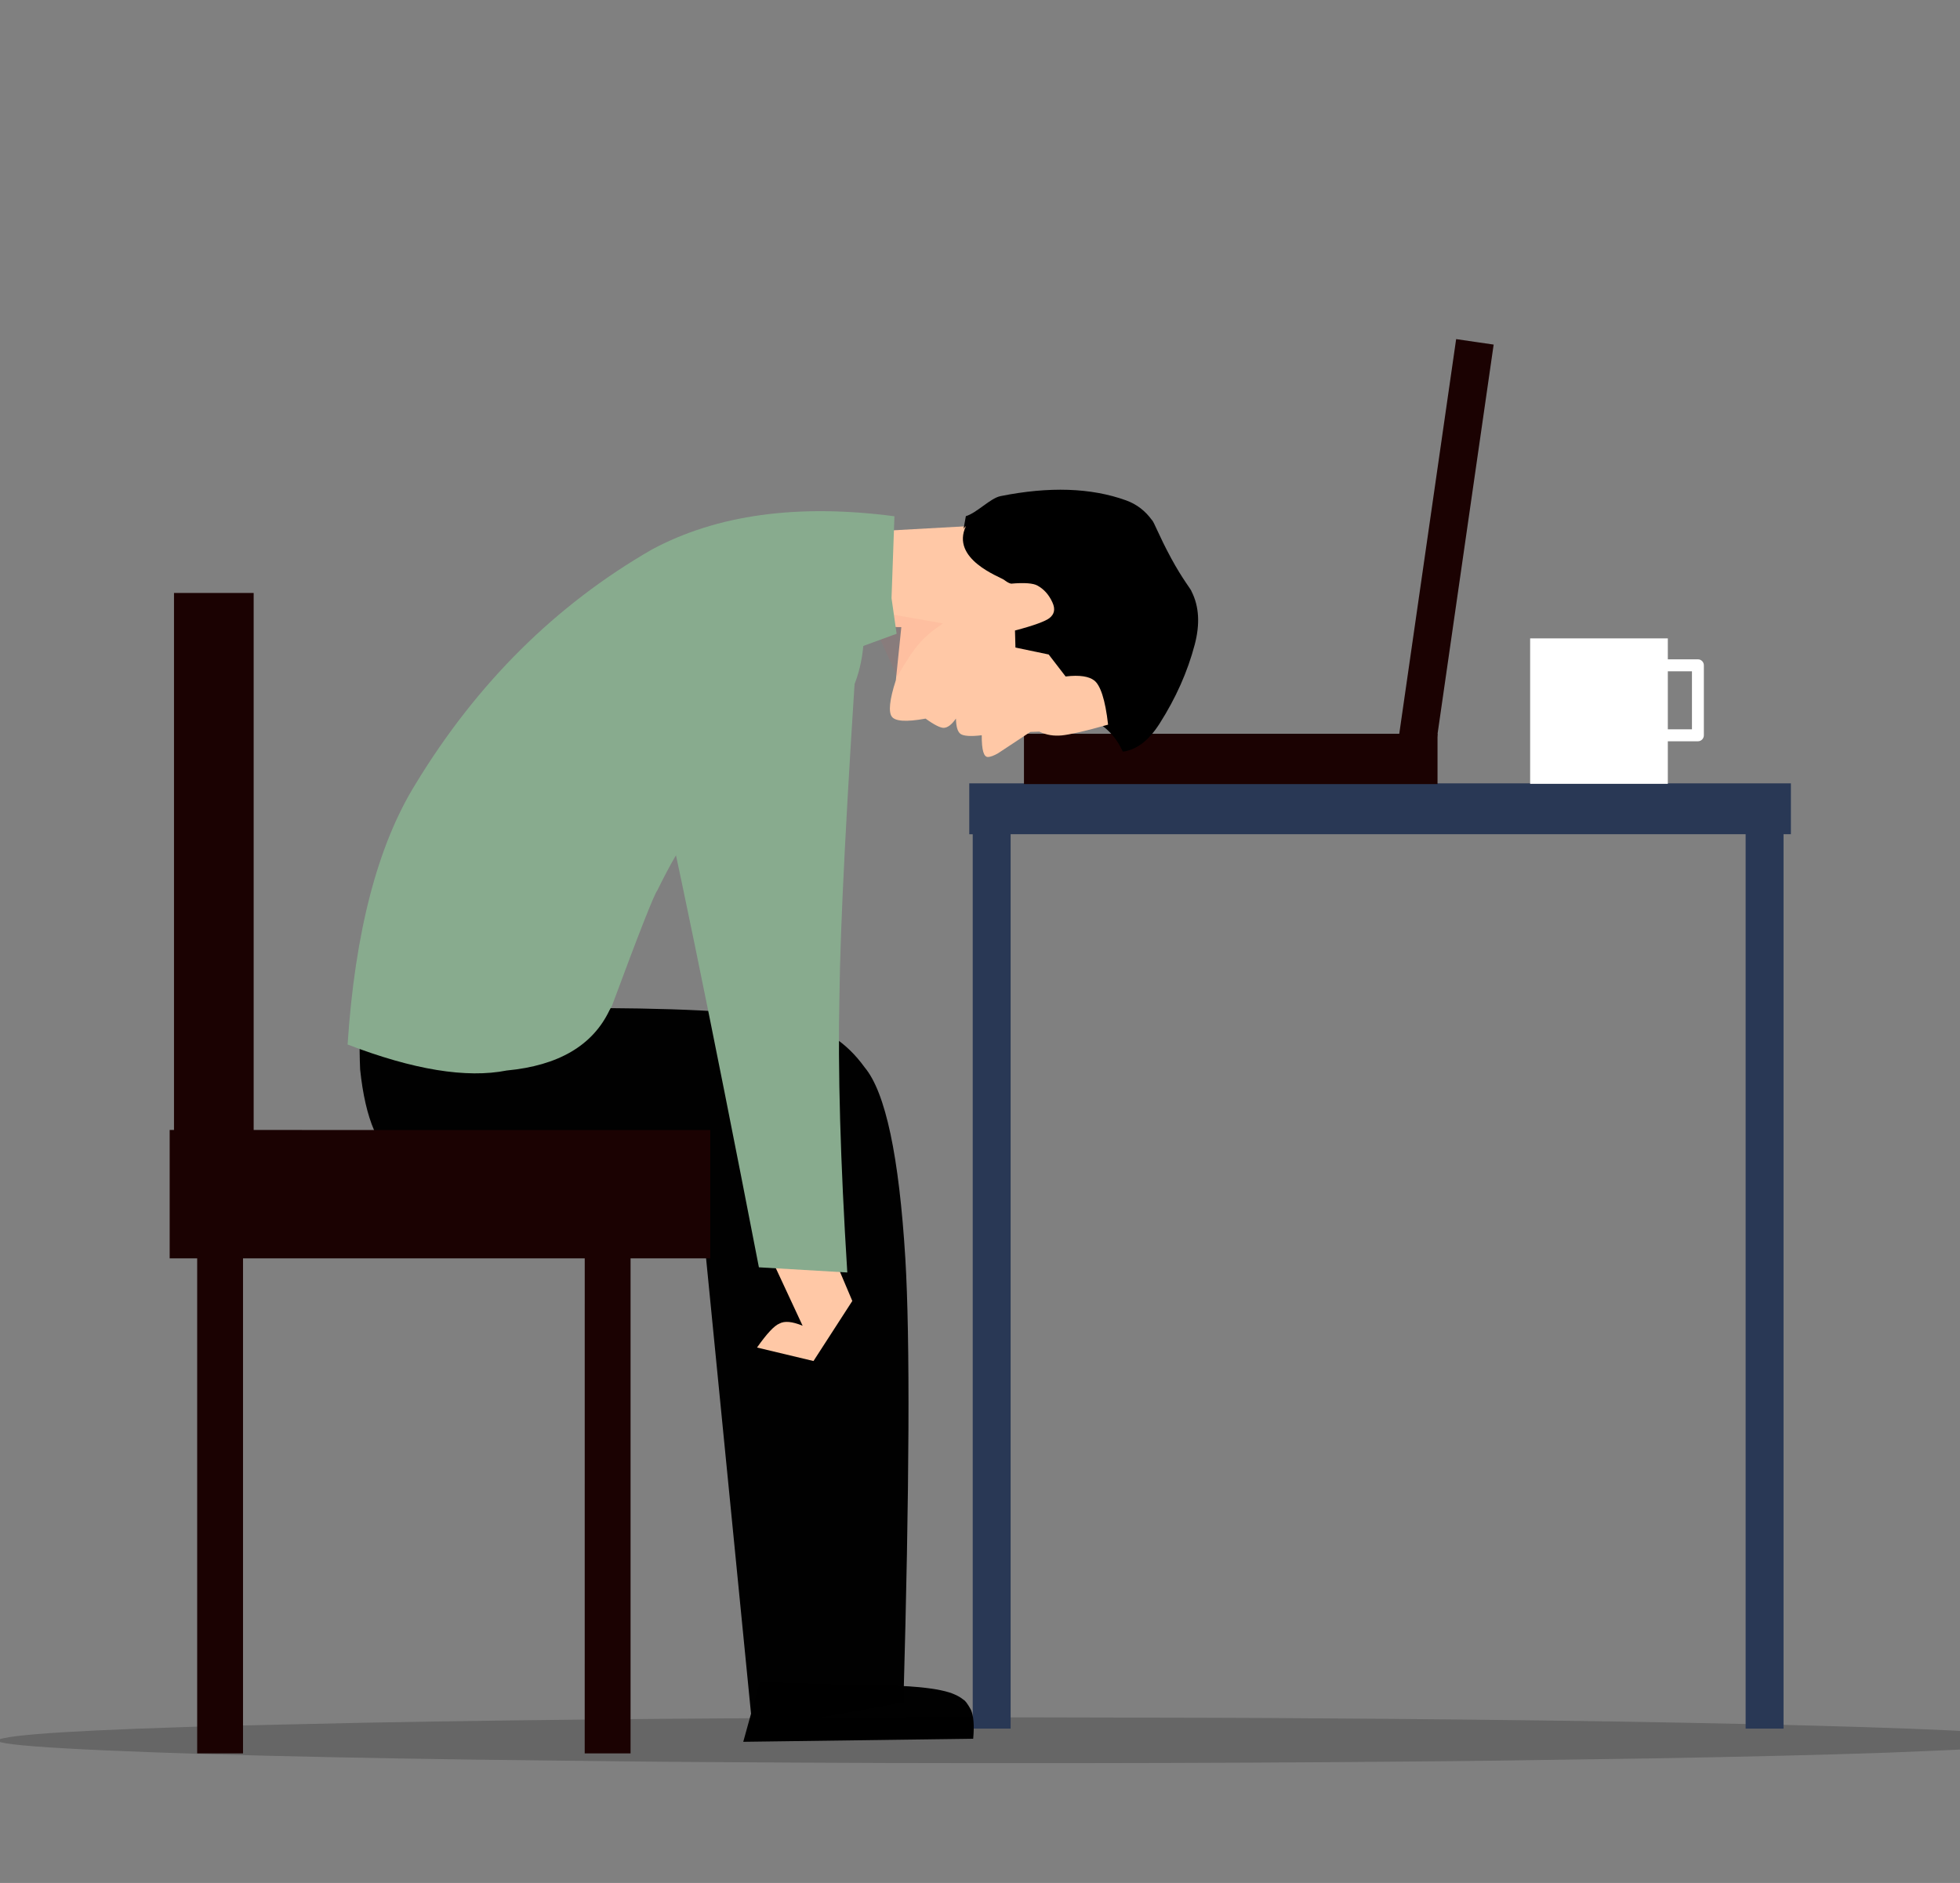 <svg width="102" height="98" viewBox="0 0 102 98" fill="none" xmlns="http://www.w3.org/2000/svg">
<rect x="0" y="0" width="102" height="98" fill="#808080" stroke="none"/>
<g clip-path="url(#clip0_510_2133)">
<path d="M51.13 28.009L51.008 27.681L50.886 27.355C48.957 27.462 47.028 27.57 45.099 27.677C44.98 28.61 44.861 29.544 44.742 30.477C45.17 31.327 45.598 32.177 46.025 33.028L51.13 28.009Z" fill="#FFC8A6" fill-opacity="0.996"/>
<path d="M106.664 90.574L106.177 90.736C105.664 90.808 104.931 90.877 103.978 90.943C103.776 90.98 101.853 91.072 98.209 91.218C94.985 91.331 90.883 91.431 85.902 91.517C79.46 91.616 75.476 91.668 73.95 91.674C71.146 91.7 68.242 91.721 65.24 91.736C59.235 91.765 52.835 91.772 46.039 91.755C42.795 91.744 39.697 91.727 36.742 91.706C35.085 91.701 30.977 91.659 24.421 91.577C19.378 91.505 14.912 91.413 11.023 91.302C2.341 91.033 -1.265 90.753 0.206 90.463C0.853 90.319 2.454 90.185 5.009 90.063C6.286 90.002 7.802 89.944 9.556 89.888C10.164 89.857 13.304 89.78 18.977 89.66C28.405 89.482 39.84 89.389 53.282 89.381C61.464 89.395 66.223 89.41 67.558 89.426C70.542 89.444 73.401 89.467 76.134 89.495C81.601 89.552 86.566 89.631 91.029 89.731C95.492 89.83 99.001 89.941 101.556 90.063C102.833 90.124 103.872 90.188 104.673 90.255C106.256 90.426 106.92 90.533 106.664 90.574Z" fill="black" fill-opacity="0.204"/>
<path d="M19.558 45.618L19.34 47.159C18.836 50.311 18.636 53.143 18.741 55.655C19.013 58.264 19.709 59.876 20.831 60.49C22.296 62.093 27.406 61.785 36.16 59.565L39.165 90.007L47.015 88.58C47.33 77.375 47.363 69.684 47.115 65.507C46.789 60.17 46.084 56.851 44.998 55.552C44.062 54.253 42.849 53.458 41.36 53.166C39.798 52.732 36.501 52.499 31.47 52.466L31.111 44.071L19.558 45.618Z" fill="black" fill-opacity="0.996"/>
<path d="M42.713 63.829L44.355 67.709L42.335 70.835L39.396 70.133C39.908 69.406 40.296 68.991 40.56 68.888C40.823 68.739 41.226 68.775 41.769 68.999L40.244 65.722L42.713 63.829Z" fill="#FFC8A6"/>
<path d="M9.055 30.861L11.128 30.861L13.201 30.861C13.201 41.081 13.201 51.3 13.201 61.519C11.819 61.519 10.437 61.519 9.055 61.519C9.055 51.3 9.055 41.081 9.055 30.861Z" fill="#1B0202"/>
<path d="M8.83 58.81L22.897 58.811L36.964 58.811C36.964 61.038 36.964 63.266 36.964 65.493C27.586 65.493 18.208 65.493 8.83 65.493C8.83 63.266 8.83 61.038 8.83 58.81Z" fill="#1B0202"/>
<path d="M10.261 60.43L11.454 60.43L12.647 60.43C12.647 70.706 12.647 80.981 12.647 91.257C11.852 91.257 11.057 91.257 10.261 91.257C10.261 80.982 10.261 70.706 10.261 60.43Z" fill="#1B0202"/>
<path d="M30.43 63.209L31.622 63.209L32.815 63.209C32.815 72.558 32.815 81.908 32.815 91.257C32.02 91.257 31.225 91.257 30.429 91.257C30.43 81.908 30.43 72.558 30.43 63.209Z" fill="#1B0202"/>
<path d="M50.441 40.77L71.821 40.77L93.2 40.77C93.2 41.652 93.2 42.535 93.2 43.417C78.947 43.417 64.694 43.417 50.441 43.418C50.441 42.535 50.441 41.652 50.441 40.77Z" fill="#293855"/>
<path d="M53.288 38.19L64.049 38.19L74.81 38.19C74.81 39.063 74.81 39.935 74.81 40.808C67.636 40.808 60.462 40.808 53.288 40.808C53.288 39.935 53.288 39.063 53.288 38.19Z" fill="#1B0202"/>
<path d="M75.779 17.649L76.755 17.792L77.731 17.934C76.723 24.933 75.714 31.931 74.706 38.929C74.055 38.834 73.404 38.74 72.753 38.645C73.762 31.646 74.77 24.648 75.779 17.649Z" fill="#1B0202"/>
<path d="M50.621 42.296L51.608 42.297L52.594 42.297C52.594 58.187 52.594 74.077 52.594 89.966C51.937 89.967 51.279 89.967 50.621 89.967C50.621 74.077 50.621 58.187 50.621 42.296Z" fill="#293855"/>
<path d="M62.176 33.542C62.456 32.476 62.401 31.558 62.012 30.786C61.99 30.679 61.548 30.16 60.955 29.067C60.301 27.864 60.056 27.147 59.94 27.058C59.606 26.596 59.164 26.245 58.6 26.041C56.767 25.381 54.585 25.316 52.068 25.821C51.535 25.928 50.838 26.695 50.264 26.864L49.826 29.295C51.095 32.178 51.115 32.938 52.089 34.016C52.578 34.556 53.165 35.079 53.857 35.587C54.255 35.879 55.223 36.47 56.77 37.354C57.009 37.491 57.214 37.65 57.403 37.797C57.848 38.142 58.192 38.581 58.43 39.12C59.145 39.029 59.783 38.544 60.343 37.664C61.195 36.327 61.805 34.955 62.174 33.549L62.176 33.542Z" fill="black"/>
<path d="M57.666 37.715C57.519 36.403 57.262 35.66 56.945 35.415C56.679 35.209 56.201 35.117 55.455 35.207L54.574 34.063L52.845 33.702L52.821 32.815C53.813 32.554 54.406 32.332 54.615 32.168C54.873 31.965 54.928 31.701 54.771 31.357C54.583 30.941 54.317 30.655 53.983 30.473C53.767 30.355 53.318 30.315 52.62 30.377C52.494 30.354 52.381 30.272 52.246 30.174C52.029 30.017 49.448 29.099 50.271 27.375L45.421 32.618L46.906 32.639L46.621 35.401C46.283 36.44 46.238 37.05 46.406 37.292C46.576 37.535 47.135 37.589 48.168 37.4C48.628 37.734 48.94 37.882 49.107 37.881C49.302 37.879 49.515 37.731 49.748 37.398C49.757 37.852 49.848 38.106 49.997 38.203C50.151 38.304 50.506 38.339 51.091 38.266C51.087 39.051 51.196 39.413 51.425 39.398C51.537 39.391 51.714 39.339 51.955 39.194L53.621 38.093L54.087 38.078C54.462 38.258 54.852 38.314 55.261 38.274C55.653 38.235 56.452 38.06 57.658 37.717L57.666 37.715Z" fill="#FFC8A6"/>
<path d="M49.071 32.446L45.109 31.748L46.694 35.209C47.159 34.398 47.545 33.82 47.852 33.475C48.137 33.143 48.542 32.801 49.068 32.448" fill="#FA5757" fill-opacity="0.075"/>
<path d="M31.848 52.346L31.715 52.585C30.841 54.417 29.059 55.461 26.368 55.715C24.273 56.129 21.513 55.678 18.089 54.362C18.473 48.511 19.651 43.992 21.625 40.806C24.816 35.555 28.915 31.486 33.923 28.6C37.305 26.785 41.513 26.208 46.547 26.869L46.396 31.132L46.661 32.984L44.927 33.619C44.785 35.167 44.247 36.444 43.312 37.45C43.245 37.563 42.848 37.893 42.123 38.44C40.038 39.765 38.604 40.752 37.823 41.401C37.101 41.993 36.464 42.665 35.912 43.417C35.459 43.977 34.891 44.951 34.209 46.337C34.036 46.561 33.249 48.565 31.848 52.346Z" fill="#88AB8E"/>
<path d="M41.543 33.73L39.569 31.675L44.68 32.456C44.058 41.694 43.727 48.146 43.686 51.814C43.597 55.651 43.733 60.456 44.094 66.227L39.494 65.958C36.969 52.935 35.04 43.567 33.705 37.856L41.543 33.73Z" fill="#88AB8E"/>
<path d="M44.197 87.691L44.683 87.695C46.146 87.705 47.206 87.744 47.862 87.812C48.71 87.896 49.318 88.022 49.688 88.192C49.867 88.27 50.016 88.36 50.137 88.461C50.225 88.5 50.354 88.672 50.524 88.978C50.668 89.292 50.709 89.798 50.646 90.493L38.679 90.653L39.542 87.537L44.197 87.691Z" fill="black" fill-opacity="0.996"/>
<path d="M90.844 42.296L92.817 42.297L92.817 89.966L90.844 89.967L90.844 42.296Z" fill="#293855"/>
<path d="M79.63 33.224L83.213 33.224L86.795 33.224C86.795 35.747 86.795 38.271 86.795 40.794C84.407 40.794 82.018 40.794 79.63 40.794C79.63 38.271 79.63 35.747 79.63 33.224Z" fill="white"/>
<path d="M82.854 34.315L88.361 34.315C88.532 34.315 88.67 34.454 88.67 34.626V38.269C88.67 38.441 88.532 38.58 88.361 38.58L82.854 38.58C82.772 38.58 82.693 38.547 82.635 38.489C82.577 38.431 82.544 38.352 82.544 38.269V34.626C82.544 34.543 82.577 34.464 82.635 34.406C82.693 34.347 82.772 34.315 82.854 34.315ZM82.854 34.937L83.163 34.626V38.269L82.854 37.957L88.361 37.957L88.051 38.269V34.626L88.361 34.937L82.854 34.937Z" fill="white"/>
</g>
<defs>
<clipPath id="clip0_510_2133">
<rect width="102" height="98" fill="white"/>
</clipPath>
</defs>
</svg>
